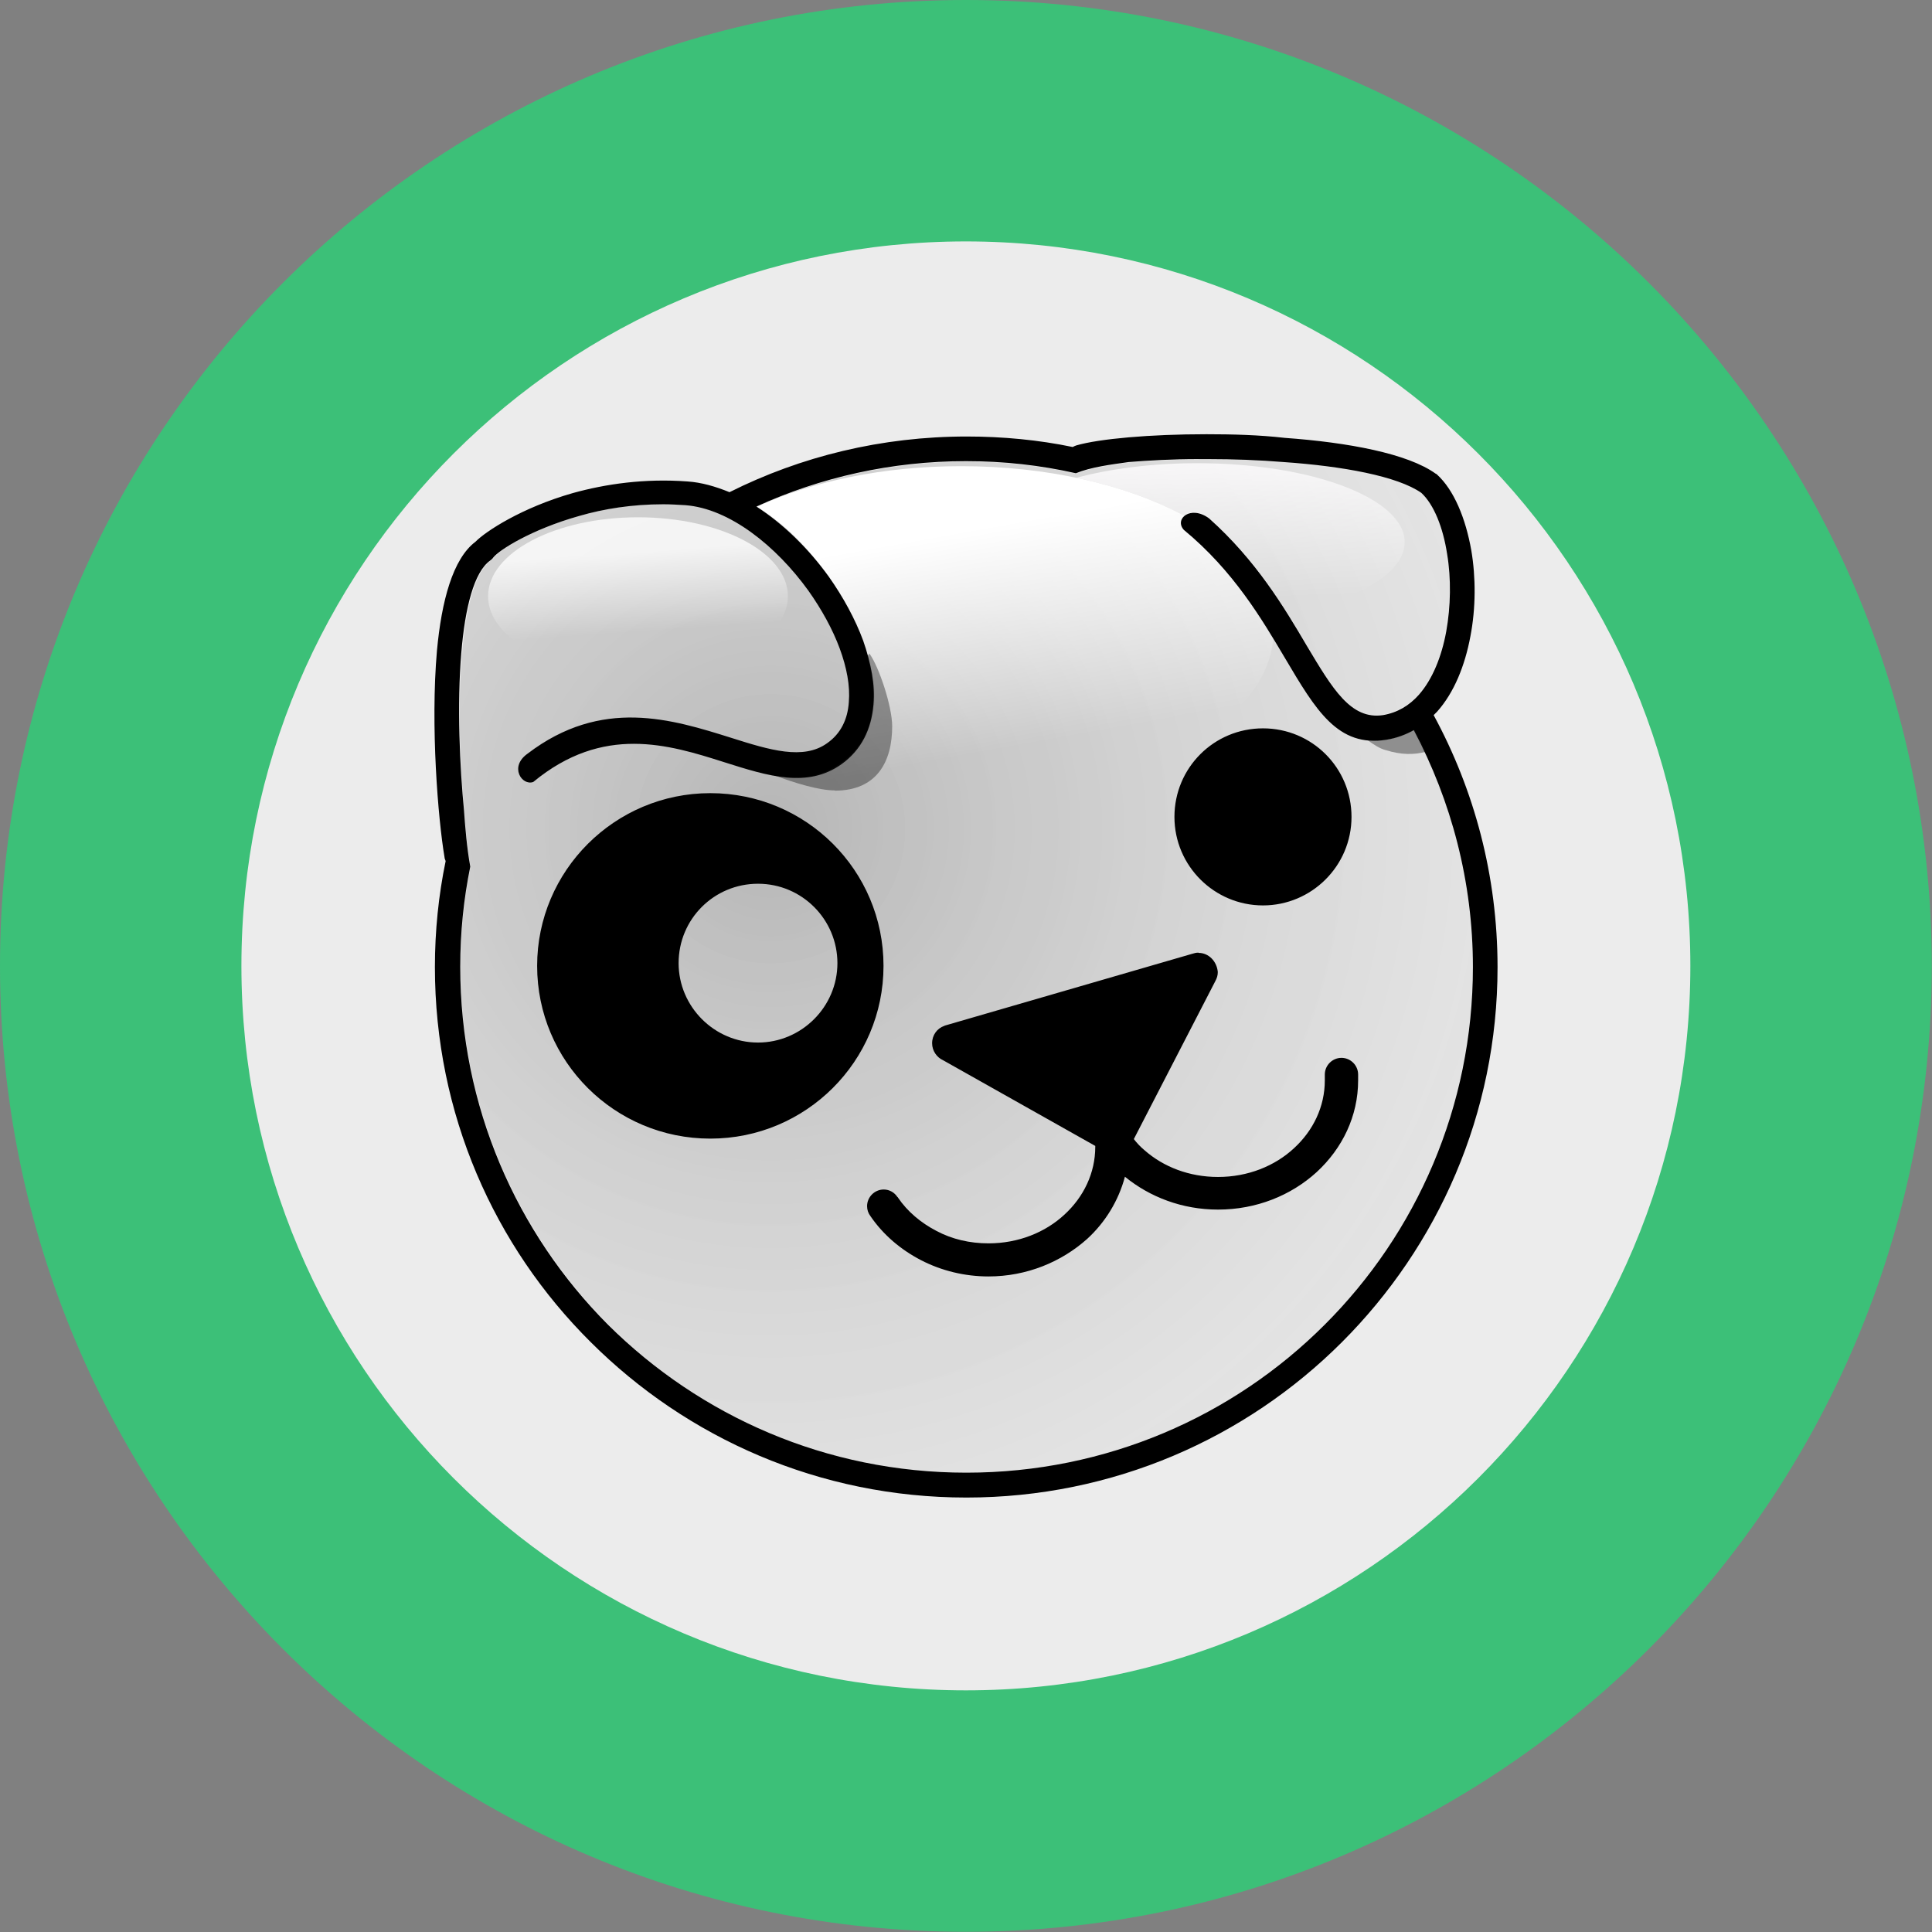 <?xml version="1.0" encoding="UTF-8" standalone="no"?>
<svg
   xmlns:dc="http://purl.org/dc/elements/1.1/"
   xmlns:cc="http://creativecommons.org/ns#"
   xmlns:rdf="http://www.w3.org/1999/02/22-rdf-syntax-ns#"
   xmlns:svg="http://www.w3.org/2000/svg"
   xmlns="http://www.w3.org/2000/svg"
   xmlns:sodipodi="http://sodipodi.sourceforge.net/DTD/sodipodi-0.dtd"
   xmlns:inkscape="http://www.inkscape.org/namespaces/inkscape"
   width="32"
   height="32"
   version="1.1"
   viewBox="0 0 8.467 8.467"
   id="svg371"
   sodipodi:docname="puppy.svg"
   inkscape:version="1.0.2 (e86c870879, 2021-01-15)">
  <rect x="0" y="0" width="8.467" height="8.467" fill="#808080" stroke="none"/>
  <sodipodi:namedview
     inkscape:snap-bbox-edge-midpoints="true"
     inkscape:bbox-nodes="true"
     inkscape:snap-bbox="true"
     pagecolor="#ffffff"
     bordercolor="#666666"
     borderopacity="1"
     objecttolerance="10"
     gridtolerance="10"
     guidetolerance="10"
     inkscape:pageopacity="0"
     inkscape:pageshadow="2"
     inkscape:window-width="1920"
     inkscape:window-height="1016"
     id="namedview373"
     showgrid="false"
     inkscape:zoom="11.313708"
     inkscape:cx="22.546772"
     inkscape:cy="20.265237"
     inkscape:window-x="1920"
     inkscape:window-y="27"
     inkscape:window-maximized="1"
     inkscape:current-layer="svg371"
     inkscape:document-rotation="0">
    <inkscape:grid
       id="grid1162"
       type="xygrid" />
  </sodipodi:namedview>
  <defs
     id="defs37">
    <style
       id="current-color-scheme"
       type="text/css">.ColorScheme-Text { color:#565656; } .ColorScheme-Highlight { color:#5294e2; }</style>
    <style
       type="text/css"
       id="style13">.ColorScheme-Text { color:#565656; } .ColorScheme-Highlight { color:#5294e2; }</style>
    <style
       type="text/css"
       id="style15">.ColorScheme-Text { color:#565656; } .ColorScheme-Highlight { color:#5294e2; }</style>
    <style
       type="text/css"
       id="style17">.ColorScheme-Text { color:#565656; } .ColorScheme-Highlight { color:#5294e2; }</style>
    <style
       type="text/css"
       id="style19">.ColorScheme-Text { color:#565656; } .ColorScheme-Highlight { color:#5294e2; }</style>
    <style
       type="text/css"
       id="style21">.ColorScheme-Text { color:#565656; } .ColorScheme-Highlight { color:#5294e2; }</style>
    <style
       type="text/css"
       id="style23">.ColorScheme-Text { color:#565656; } .ColorScheme-Highlight { color:#5294e2; }</style>
    <style
       type="text/css"
       id="style25">.ColorScheme-Text { color:#565656; } .ColorScheme-Highlight { color:#5294e2; }</style>
    <style
       type="text/css"
       id="style27">.ColorScheme-Text { color:#565656; } .ColorScheme-Highlight { color:#5294e2; }</style>
    <style
       type="text/css"
       id="style29" />
    <style
       type="text/css"
       id="style31" />
    <style
       type="text/css"
       id="style33">.ColorScheme-Text { color:#565656; } .ColorScheme-Highlight { color:#5294e2; }</style>
    <style
       type="text/css"
       id="style35">.ColorScheme-Text { color:#565656; } .ColorScheme-Highlight { color:#5294e2; }</style>
    <radialGradient
       cx="82.894"
       cy="96.051"
       fx="82.894"
       fy="96.051"
       r="312.693"
       id="radialGradient-1"
       gradientTransform="matrix(0.018,0,0,0.018,1.885,1.903)"
       gradientUnits="userSpaceOnUse">
      <stop
         stop-color="#000000"
         stop-opacity="0.23"
         offset="0%"
         id="stop848" />
      <stop
         stop-color="#FFFFFF"
         stop-opacity="0"
         offset="100%"
         id="stop850" />
    </radialGradient>
    <linearGradient
       x1="130.22"
       y1="-2.841"
       x2="136.471"
       y2="60.075"
       id="linearGradient-2"
       gradientTransform="matrix(0.027,0,0,0.012,1.885,1.903)"
       gradientUnits="userSpaceOnUse">
      <stop
         stop-color="#FFFDFF"
         offset="0%"
         id="stop853" />
      <stop
         stop-color="#FFFFFF"
         stop-opacity="0"
         offset="100%"
         id="stop855" />
    </linearGradient>
    <linearGradient
       x1="101.984"
       y1="28.035"
       x2="118.85"
       y2="89.449"
       id="linearGradient-3"
       gradientTransform="matrix(0.023,0,0,0.015,1.885,1.903)"
       gradientUnits="userSpaceOnUse">
      <stop
         stop-color="#FFFFFF"
         offset="0%"
         id="stop858" />
      <stop
         stop-color="#FFFFFF"
         stop-opacity="0"
         offset="100%"
         id="stop860" />
    </linearGradient>
    <linearGradient
       x1="37.905"
       y1="66.191"
       x2="34.426"
       y2="39.909"
       id="linearGradient-4"
       gradientTransform="matrix(0.025,0,0,0.013,1.885,1.903)"
       gradientUnits="userSpaceOnUse">
      <stop
         stop-color="#FFFFFF"
         stop-opacity="0.009"
         offset="0%"
         id="stop863" />
      <stop
         stop-color="#FFFFFF"
         stop-opacity="0.784"
         offset="100%"
         id="stop865" />
    </linearGradient>
  </defs>
  <path
     d="m 4.233,0 c 2.338,0 4.233,1.895 4.233,4.233 0,2.338 -1.895,4.233 -4.233,4.233 C 1.895,8.467 0,6.571 0,4.233 0,1.895 1.895,0 4.233,0 Z"
     id="path296"
     inkscape:connector-curvature="0"
     style="fill:#3cc078;stroke-width:0.288;fill-opacity:1" />
  <path
     d="m 4.233,1.058 c 1.754,0 3.175,1.421 3.175,3.175 0,1.754 -1.421,3.175 -3.175,3.175 -1.754,0 -3.175,-1.421 -3.175,-3.175 0,-1.754 1.421,-3.175 3.175,-3.175 z"
     id="path945"
     inkscape:connector-curvature="0"
     style="fill:#ececec;stroke-width:0.216" />
  <path
     d="m 5.625,2.023 c 0.259,0.018 0.497,0.062 0.603,0.135 0.055,0.051 0.095,0.151 0.113,0.268 0.018,0.107 0.016,0.229 -0.004,0.34 -0.02,0.109 -0.06,0.209 -0.12,0.277 -0.042,0.047 -0.093,0.078 -0.157,0.089 C 5.92,3.154 5.84,3.017 5.727,2.828 5.627,2.658 5.505,2.453 5.299,2.271 5.218,2.21 5.145,2.272 5.188,2.32 5.407,2.502 5.531,2.711 5.633,2.882 5.767,3.11 5.864,3.274 6.077,3.239 c 0.044,-0.007 0.084,-0.022 0.12,-0.042 0.164,0.31 0.257,0.663 0.257,1.04 0,0.614 -0.248,1.167 -0.65,1.57 C 5.403,6.207 4.848,6.456 4.236,6.456 3.624,6.456 3.069,6.209 2.668,5.806 2.268,5.406 2.018,4.851 2.018,4.237 c 0,-0.151 0.015,-0.297 0.044,-0.439 -0.015,-0.082 -0.022,-0.171 -0.027,-0.239 -0.018,-0.197 -0.031,-0.47 -0.009,-0.703 0.016,-0.191 0.055,-0.351 0.127,-0.401 0.005,-0.004 0.009,-0.007 0.013,-0.013 0.024,-0.031 0.162,-0.122 0.375,-0.182 0.107,-0.031 0.231,-0.051 0.368,-0.051 0.031,0 0.064,0.002 0.097,0.004 0.191,0.015 0.397,0.178 0.539,0.377 0.058,0.082 0.106,0.169 0.137,0.255 0.031,0.084 0.046,0.164 0.04,0.235 C 3.715,3.155 3.686,3.219 3.626,3.261 3.522,3.336 3.375,3.29 3.207,3.237 2.947,3.155 2.641,3.059 2.313,3.307 2.231,3.365 2.288,3.44 2.338,3.422 2.644,3.167 2.936,3.261 3.178,3.338 3.373,3.4 3.531,3.453 3.681,3.347 3.768,3.284 3.823,3.176 3.823,3.09 c 0,-0.086 -0.009,-0.181 -0.044,-0.277 C 3.745,2.719 3.697,2.62 3.633,2.531 3.546,2.409 3.435,2.3 3.317,2.221 3.597,2.094 3.908,2.023 4.236,2.023 c 0.166,0 0.326,0.018 0.481,0.053 0.066,-0.027 0.153,-0.038 0.229,-0.049 0.087,-0.007 0.191,-0.013 0.304,-0.013 0.016,-0.004 0.031,-0.004 0.047,-0.004 0.107,0 0.218,0.004 0.328,0.013 z"
     fill="url(#radialGradient-1)"
     id="path884"
     style="fill:url(#radialGradient-1);stroke-width:0.018" />
  <path
     d="m 5.247,2.03 c 0.503,0 0.909,0.155 0.909,0.346 0,0.147 -0.24,0.273 -0.581,0.322 C 5.525,2.423 5.183,2.192 4.717,2.094 4.866,2.054 5.05,2.03 5.247,2.03 Z"
     fill="url(#linearGradient-2)"
     id="path886"
     style="fill:url(#linearGradient-2);stroke-width:0.018" />
  <path
     d="m 4.212,2.043 c 0.756,0 1.369,0.324 1.369,0.725 0,0.401 -0.614,0.725 -1.369,0.725 -0.235,0 -0.455,-0.031 -0.648,-0.086 0.007,-0.002 0.013,-0.004 0.02,-0.004 0.049,-0.013 0.098,-0.04 0.146,-0.087 0.044,-0.051 0.075,-0.106 0.091,-0.168 0.016,-0.06 0.016,-0.127 0,-0.2 C 3.805,2.877 3.781,2.809 3.754,2.746 3.724,2.682 3.692,2.62 3.653,2.56 3.608,2.493 3.559,2.429 3.504,2.373 3.45,2.316 3.388,2.265 3.317,2.221 3.557,2.11 3.87,2.043 4.212,2.043 Z"
     fill="url(#linearGradient-3)"
     id="path888"
     style="fill:url(#linearGradient-3);stroke-width:0.018" />
  <path
     d="m 5.287,1.903 c -0.248,0 -0.47,0.02 -0.57,0.049 -0.005,0.002 -0.011,0.004 -0.016,0.007 -0.149,-0.031 -0.306,-0.046 -0.464,-0.046 -0.373,0 -0.727,0.087 -1.04,0.244 C 3.136,2.132 3.074,2.114 3.013,2.11 2.825,2.096 2.654,2.121 2.51,2.161 2.286,2.225 2.128,2.329 2.084,2.374 1.984,2.449 1.935,2.635 1.915,2.851 c -0.029,0.33 0.005,0.739 0.033,0.905 0,0.007 0.004,0.013 0.005,0.018 -0.031,0.149 -0.047,0.306 -0.047,0.464 0,0.643 0.26,1.224 0.683,1.644 0.422,0.421 1.003,0.681 1.646,0.681 0.643,0 1.225,-0.26 1.646,-0.681 C 6.301,5.462 6.563,4.882 6.563,4.239 c 0,-0.401 -0.102,-0.777 -0.28,-1.105 l 0.015,-0.015 c 0.075,-0.084 0.122,-0.202 0.146,-0.33 0.024,-0.124 0.024,-0.259 0.004,-0.377 C 6.423,2.271 6.372,2.147 6.297,2.079 6.295,2.078 6.294,2.076 6.292,2.076 6.17,1.988 5.909,1.939 5.631,1.919 5.518,1.906 5.4,1.903 5.287,1.903 Z m 0.011,0.109 c 0.107,0 0.218,0.004 0.328,0.013 0.259,0.018 0.499,0.062 0.603,0.135 0.055,0.051 0.095,0.151 0.113,0.268 0.018,0.107 0.016,0.229 -0.004,0.34 -0.02,0.109 -0.06,0.209 -0.12,0.277 -0.042,0.047 -0.093,0.078 -0.157,0.089 C 5.92,3.155 5.84,3.019 5.727,2.83 5.627,2.66 5.505,2.456 5.299,2.272 5.218,2.212 5.145,2.274 5.188,2.322 v 0 c 0.218,0.18 0.342,0.391 0.444,0.563 0.135,0.228 0.231,0.391 0.444,0.357 0.044,-0.007 0.084,-0.022 0.12,-0.042 0.164,0.31 0.259,0.663 0.259,1.038 0,0.612 -0.248,1.167 -0.65,1.568 -0.401,0.401 -0.956,0.648 -1.57,0.648 -0.614,0 -1.167,-0.248 -1.57,-0.648 C 2.264,5.404 2.017,4.849 2.017,4.237 c 0,-0.151 0.015,-0.297 0.044,-0.439 -0.015,-0.082 -0.022,-0.171 -0.027,-0.239 v -0.002 C 2.015,3.363 2.002,3.09 2.022,2.857 c 0.016,-0.191 0.055,-0.351 0.127,-0.401 0.005,-0.004 0.009,-0.007 0.013,-0.013 0.024,-0.031 0.164,-0.122 0.377,-0.182 0.107,-0.031 0.231,-0.051 0.368,-0.051 0.031,0 0.064,0.002 0.097,0.004 0.193,0.015 0.397,0.178 0.539,0.375 0.058,0.082 0.106,0.169 0.137,0.253 0.031,0.084 0.046,0.164 0.04,0.235 -0.005,0.075 -0.035,0.138 -0.095,0.18 C 3.521,3.332 3.373,3.287 3.206,3.234 2.945,3.152 2.637,3.055 2.312,3.303 v 0 c -0.082,0.058 -0.024,0.142 0.025,0.124 0.306,-0.253 0.594,-0.164 0.836,-0.087 0.195,0.062 0.366,0.115 0.515,0.009 C 3.777,3.285 3.819,3.194 3.828,3.088 3.836,3.001 3.817,2.906 3.783,2.808 3.748,2.713 3.695,2.616 3.632,2.527 3.544,2.405 3.433,2.296 3.315,2.22 3.595,2.092 3.907,2.021 4.234,2.021 c 0.166,0 0.326,0.018 0.481,0.053 0.066,-0.027 0.153,-0.038 0.231,-0.049 v 0 c 0.087,-0.007 0.191,-0.013 0.304,-0.013 z m 0.237,1.18 c -0.215,0 -0.388,0.173 -0.388,0.388 0,0.215 0.175,0.388 0.388,0.388 0.213,0 0.388,-0.173 0.388,-0.388 0,-0.215 -0.173,-0.388 -0.388,-0.388 z M 3.113,3.476 c -0.419,0 -0.759,0.34 -0.759,0.757 0,0.419 0.34,0.757 0.759,0.757 0.419,0 0.759,-0.339 0.759,-0.757 0,-0.419 -0.34,-0.757 -0.759,-0.757 z m 0.209,0.397 c 0.193,0 0.348,0.157 0.348,0.348 0,0.191 -0.157,0.348 -0.348,0.348 -0.191,0 -0.348,-0.157 -0.348,-0.348 0,-0.193 0.155,-0.348 0.348,-0.348 z m 1.93,0.302 c -0.009,0 -0.018,0.002 -0.027,0.005 L 4.143,4.494 c -0.002,0 -0.004,0.002 -0.005,0.002 v 0 c -0.031,0.011 -0.053,0.04 -0.053,0.076 0,0.033 0.02,0.062 0.049,0.075 v 0 l 0.666,0.375 v 0.004 c 0,0.115 -0.051,0.22 -0.135,0.297 -0.084,0.078 -0.202,0.126 -0.333,0.126 -0.082,0 -0.16,-0.018 -0.229,-0.055 -0.067,-0.035 -0.126,-0.084 -0.168,-0.146 0,-0.002 -0.002,-0.002 -0.002,-0.002 -0.013,-0.02 -0.035,-0.033 -0.06,-0.033 -0.04,0 -0.073,0.033 -0.073,0.073 0,0.016 0.005,0.031 0.015,0.044 0.056,0.082 0.133,0.147 0.222,0.193 0.089,0.046 0.191,0.071 0.295,0.071 0.168,0 0.32,-0.064 0.432,-0.164 0.08,-0.073 0.138,-0.168 0.166,-0.273 0.109,0.089 0.251,0.144 0.408,0.144 0.168,0 0.32,-0.062 0.432,-0.164 0.113,-0.104 0.182,-0.246 0.182,-0.402 v -0.024 c 0,0 0,0 0,-0.002 0,-0.04 -0.033,-0.073 -0.073,-0.073 -0.04,0 -0.073,0.033 -0.073,0.073 v 0.002 0.004 0.02 c 0,0.115 -0.051,0.22 -0.135,0.297 -0.084,0.078 -0.202,0.126 -0.333,0.126 -0.126,0 -0.239,-0.044 -0.322,-0.117 -0.018,-0.015 -0.033,-0.031 -0.047,-0.049 l 0.357,-0.692 c 0.007,-0.013 0.011,-0.025 0.011,-0.04 -0.004,-0.047 -0.04,-0.084 -0.084,-0.084 z"
     fill="#000000"
     id="path890"
     style="stroke-width:0.018" />
  <ellipse
     fill="url(#linearGradient-4)"
     cx="2.796"
     cy="2.613"
     rx="0.657"
     ry="0.346"
     id="ellipse892"
     style="fill:url(#linearGradient-4);stroke-width:0.018" />
  <path
     d="m 3.659,3.465 c 0.184,0 0.251,-0.127 0.251,-0.282 0,-0.087 -0.058,-0.262 -0.1,-0.319 l -0.009,0.013 c 0.02,0.073 0.031,0.145 0.025,0.21 -0.009,0.107 -0.052,0.194 -0.141,0.256 -0.089,0.066 -0.186,0.075 -0.292,0.055 0.089,0.033 0.196,0.066 0.265,0.066 z"
     fill-opacity="0.392"
     fill="#141414"
     id="path894"
     style="stroke-width:0.018" />
  <path
     d="m 6.072,3.287 c 0.069,0.022 0.126,0.021 0.175,0.008 -0.015,-0.033 -0.032,-0.067 -0.049,-0.098 -0.036,0.02 -0.075,0.035 -0.118,0.043 -0.031,0.004 -0.059,0.007 -0.085,0.005 0.025,0.018 0.051,0.035 0.076,0.042 z"
     fill-opacity="0.392"
     fill="#141414"
     id="path896"
     style="stroke-width:0.018" />
</svg>

